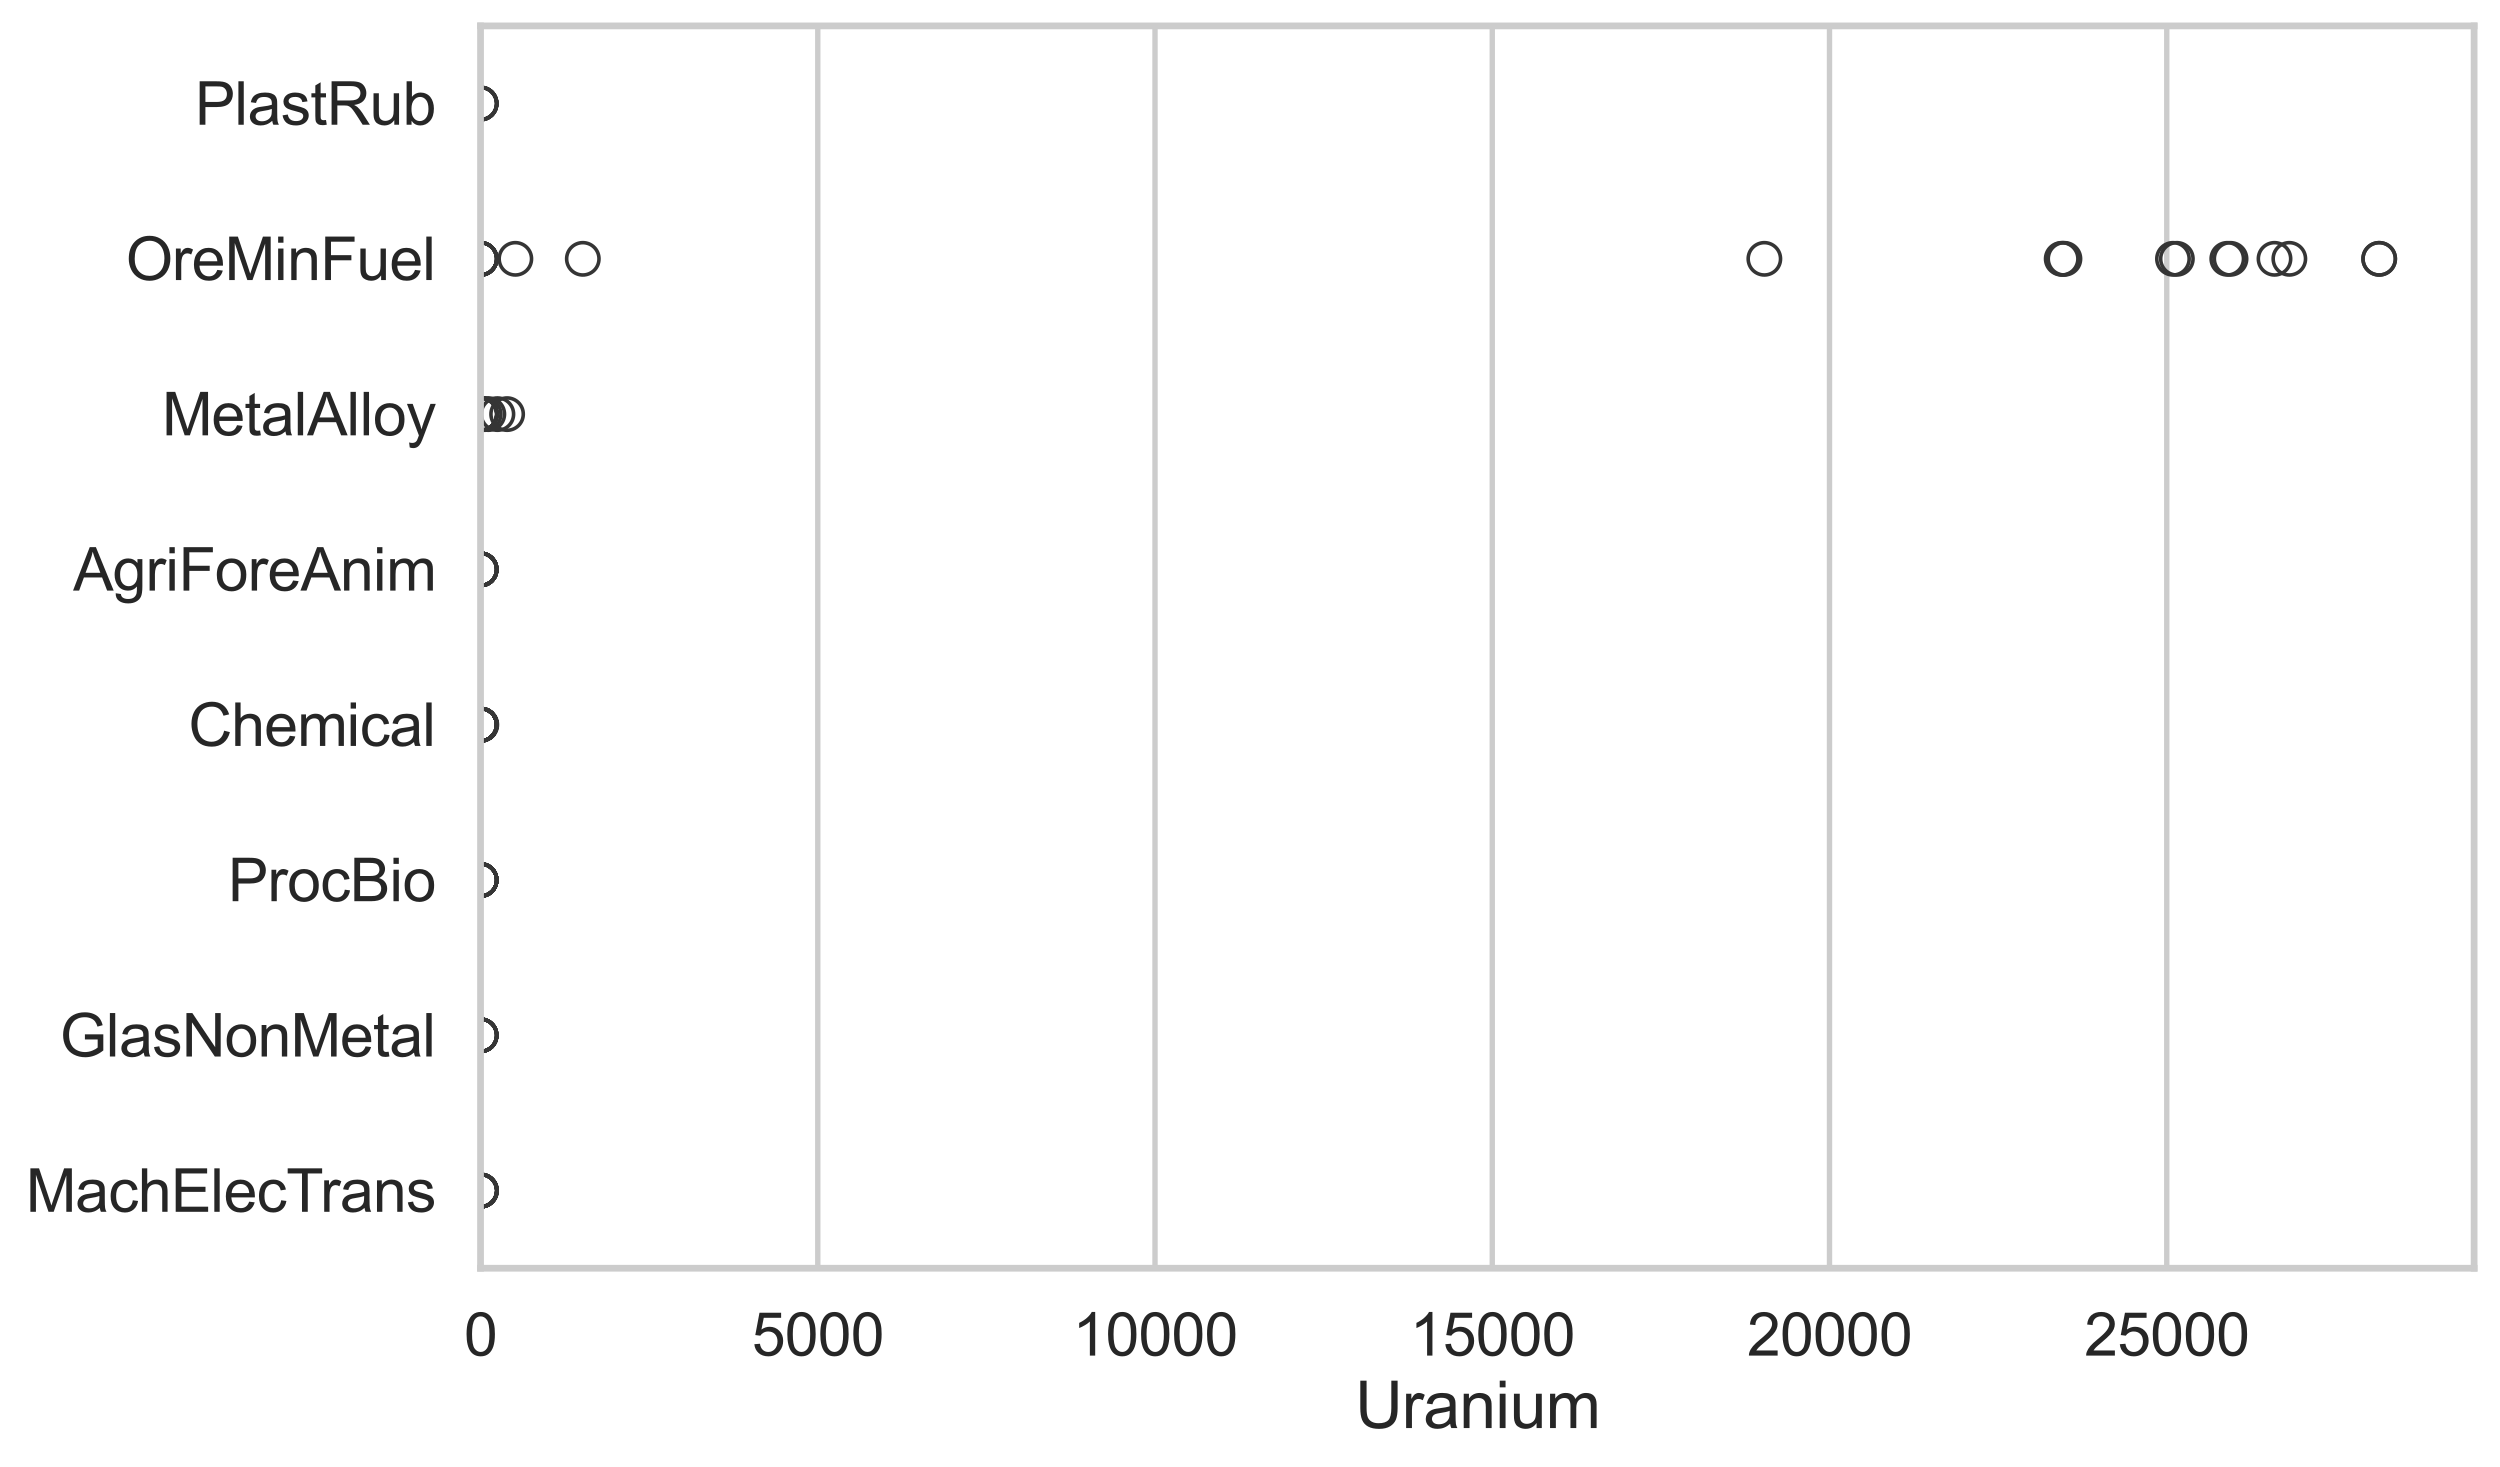 <?xml version="1.0" encoding="utf-8" standalone="no"?>
<!DOCTYPE svg PUBLIC "-//W3C//DTD SVG 1.1//EN"
  "http://www.w3.org/Graphics/SVG/1.1/DTD/svg11.dtd">
<svg xmlns:xlink="http://www.w3.org/1999/xlink" width="695.577pt" height="408.111pt" viewBox="0 0 695.577 408.111" xmlns="http://www.w3.org/2000/svg" version="1.1">
 <defs>
  <style type="text/css">*{stroke-linejoin: round; stroke-linecap: butt}</style>
 </defs>
 <g id="figure_1">
  <g id="patch_1">
   <path d="M 0 408.111 
L 695.577 408.111 
L 695.577 0 
L 0 0 
z
" style="fill: #ffffff"/>
  </g>
  <g id="axes_1">
   <g id="patch_2">
    <path d="M 133.697 352.86 
L 688.377 352.86 
L 688.377 7.2 
L 133.697 7.2 
z
" style="fill: #ffffff"/>
   </g>
   <g id="matplotlib.axis_1">
    <g id="xtick_1">
     <g id="line2d_1">
      <path d="M 133.697 352.86 
L 133.697 7.2 
" clip-path="url(#pfce7821a70)" style="fill: none; stroke: #cccccc; stroke-width: 1.5; stroke-linecap: round"/>
     </g>
     <g id="text_1">
      <!-- 0 -->
      <g style="fill: #262626" transform="translate(129.109 377.17) scale(0.165 -0.165)">
       <defs>
        <path id="ArialMT-30" d="M 266 2259 
Q 266 3072 433 3567 
Q 600 4063 929 4331 
Q 1259 4600 1759 4600 
Q 2128 4600 2406 4451 
Q 2684 4303 2865 4023 
Q 3047 3744 3150 3342 
Q 3253 2941 3253 2259 
Q 3253 1453 3087 958 
Q 2922 463 2592 192 
Q 2263 -78 1759 -78 
Q 1097 -78 719 397 
Q 266 969 266 2259 
z
M 844 2259 
Q 844 1131 1108 757 
Q 1372 384 1759 384 
Q 2147 384 2411 759 
Q 2675 1134 2675 2259 
Q 2675 3391 2411 3762 
Q 2147 4134 1753 4134 
Q 1366 4134 1134 3806 
Q 844 3388 844 2259 
z
" transform="scale(0.016)"/>
       </defs>
       <use xlink:href="#ArialMT-30"/>
      </g>
     </g>
    </g>
    <g id="xtick_2">
     <g id="line2d_2">
      <path d="M 227.529 352.86 
L 227.529 7.2 
" clip-path="url(#pfce7821a70)" style="fill: none; stroke: #cccccc; stroke-width: 1.5; stroke-linecap: round"/>
     </g>
     <g id="text_2">
      <!-- 5000 -->
      <g style="fill: #262626" transform="translate(209.178 377.17) scale(0.165 -0.165)">
       <defs>
        <path id="ArialMT-35" d="M 266 1200 
L 856 1250 
Q 922 819 1161 601 
Q 1400 384 1738 384 
Q 2144 384 2425 690 
Q 2706 997 2706 1503 
Q 2706 1984 2436 2262 
Q 2166 2541 1728 2541 
Q 1456 2541 1237 2417 
Q 1019 2294 894 2097 
L 366 2166 
L 809 4519 
L 3088 4519 
L 3088 3981 
L 1259 3981 
L 1013 2750 
Q 1425 3038 1878 3038 
Q 2478 3038 2890 2622 
Q 3303 2206 3303 1553 
Q 3303 931 2941 478 
Q 2500 -78 1738 -78 
Q 1113 -78 717 272 
Q 322 622 266 1200 
z
" transform="scale(0.016)"/>
       </defs>
       <use xlink:href="#ArialMT-35"/>
       <use xlink:href="#ArialMT-30" transform="translate(55.615 0)"/>
       <use xlink:href="#ArialMT-30" transform="translate(111.23 0)"/>
       <use xlink:href="#ArialMT-30" transform="translate(166.846 0)"/>
      </g>
     </g>
    </g>
    <g id="xtick_3">
     <g id="line2d_3">
      <path d="M 321.361 352.86 
L 321.361 7.2 
" clip-path="url(#pfce7821a70)" style="fill: none; stroke: #cccccc; stroke-width: 1.5; stroke-linecap: round"/>
     </g>
     <g id="text_3">
      <!-- 10000 -->
      <g style="fill: #262626" transform="translate(298.422 377.17) scale(0.165 -0.165)">
       <defs>
        <path id="ArialMT-31" d="M 2384 0 
L 1822 0 
L 1822 3584 
Q 1619 3391 1289 3197 
Q 959 3003 697 2906 
L 697 3450 
Q 1169 3672 1522 3987 
Q 1875 4303 2022 4600 
L 2384 4600 
L 2384 0 
z
" transform="scale(0.016)"/>
       </defs>
       <use xlink:href="#ArialMT-31"/>
       <use xlink:href="#ArialMT-30" transform="translate(55.615 0)"/>
       <use xlink:href="#ArialMT-30" transform="translate(111.23 0)"/>
       <use xlink:href="#ArialMT-30" transform="translate(166.846 0)"/>
       <use xlink:href="#ArialMT-30" transform="translate(222.461 0)"/>
      </g>
     </g>
    </g>
    <g id="xtick_4">
     <g id="line2d_4">
      <path d="M 415.193 352.86 
L 415.193 7.2 
" clip-path="url(#pfce7821a70)" style="fill: none; stroke: #cccccc; stroke-width: 1.5; stroke-linecap: round"/>
     </g>
     <g id="text_4">
      <!-- 15000 -->
      <g style="fill: #262626" transform="translate(392.254 377.17) scale(0.165 -0.165)">
       <use xlink:href="#ArialMT-31"/>
       <use xlink:href="#ArialMT-35" transform="translate(55.615 0)"/>
       <use xlink:href="#ArialMT-30" transform="translate(111.23 0)"/>
       <use xlink:href="#ArialMT-30" transform="translate(166.846 0)"/>
       <use xlink:href="#ArialMT-30" transform="translate(222.461 0)"/>
      </g>
     </g>
    </g>
    <g id="xtick_5">
     <g id="line2d_5">
      <path d="M 509.025 352.86 
L 509.025 7.2 
" clip-path="url(#pfce7821a70)" style="fill: none; stroke: #cccccc; stroke-width: 1.5; stroke-linecap: round"/>
     </g>
     <g id="text_5">
      <!-- 20000 -->
      <g style="fill: #262626" transform="translate(486.086 377.17) scale(0.165 -0.165)">
       <defs>
        <path id="ArialMT-32" d="M 3222 541 
L 3222 0 
L 194 0 
Q 188 203 259 391 
Q 375 700 629 1000 
Q 884 1300 1366 1694 
Q 2113 2306 2375 2664 
Q 2638 3022 2638 3341 
Q 2638 3675 2398 3904 
Q 2159 4134 1775 4134 
Q 1369 4134 1125 3890 
Q 881 3647 878 3216 
L 300 3275 
Q 359 3922 746 4261 
Q 1134 4600 1788 4600 
Q 2447 4600 2831 4234 
Q 3216 3869 3216 3328 
Q 3216 3053 3103 2787 
Q 2991 2522 2730 2228 
Q 2469 1934 1863 1422 
Q 1356 997 1212 845 
Q 1069 694 975 541 
L 3222 541 
z
" transform="scale(0.016)"/>
       </defs>
       <use xlink:href="#ArialMT-32"/>
       <use xlink:href="#ArialMT-30" transform="translate(55.615 0)"/>
       <use xlink:href="#ArialMT-30" transform="translate(111.23 0)"/>
       <use xlink:href="#ArialMT-30" transform="translate(166.846 0)"/>
       <use xlink:href="#ArialMT-30" transform="translate(222.461 0)"/>
      </g>
     </g>
    </g>
    <g id="xtick_6">
     <g id="line2d_6">
      <path d="M 602.857 352.86 
L 602.857 7.2 
" clip-path="url(#pfce7821a70)" style="fill: none; stroke: #cccccc; stroke-width: 1.5; stroke-linecap: round"/>
     </g>
     <g id="text_6">
      <!-- 25000 -->
      <g style="fill: #262626" transform="translate(579.918 377.17) scale(0.165 -0.165)">
       <use xlink:href="#ArialMT-32"/>
       <use xlink:href="#ArialMT-35" transform="translate(55.615 0)"/>
       <use xlink:href="#ArialMT-30" transform="translate(111.23 0)"/>
       <use xlink:href="#ArialMT-30" transform="translate(166.846 0)"/>
       <use xlink:href="#ArialMT-30" transform="translate(222.461 0)"/>
      </g>
     </g>
    </g>
    <g id="text_7">
     <!-- Uranium -->
     <g style="fill: #262626" transform="translate(377.03 397.334) scale(0.18 -0.18)">
      <defs>
       <path id="ArialMT-55" d="M 3500 4581 
L 4106 4581 
L 4106 1934 
Q 4106 1244 3950 837 
Q 3794 431 3386 176 
Q 2978 -78 2316 -78 
Q 1672 -78 1262 144 
Q 853 366 678 786 
Q 503 1206 503 1934 
L 503 4581 
L 1109 4581 
L 1109 1938 
Q 1109 1341 1220 1058 
Q 1331 775 1601 622 
Q 1872 469 2263 469 
Q 2931 469 3215 772 
Q 3500 1075 3500 1938 
L 3500 4581 
z
" transform="scale(0.016)"/>
       <path id="ArialMT-72" d="M 416 0 
L 416 3319 
L 922 3319 
L 922 2816 
Q 1116 3169 1280 3281 
Q 1444 3394 1641 3394 
Q 1925 3394 2219 3213 
L 2025 2691 
Q 1819 2813 1613 2813 
Q 1428 2813 1281 2702 
Q 1134 2591 1072 2394 
Q 978 2094 978 1738 
L 978 0 
L 416 0 
z
" transform="scale(0.016)"/>
       <path id="ArialMT-61" d="M 2588 409 
Q 2275 144 1986 34 
Q 1697 -75 1366 -75 
Q 819 -75 525 192 
Q 231 459 231 875 
Q 231 1119 342 1320 
Q 453 1522 633 1644 
Q 813 1766 1038 1828 
Q 1203 1872 1538 1913 
Q 2219 1994 2541 2106 
Q 2544 2222 2544 2253 
Q 2544 2597 2384 2738 
Q 2169 2928 1744 2928 
Q 1347 2928 1158 2789 
Q 969 2650 878 2297 
L 328 2372 
Q 403 2725 575 2942 
Q 747 3159 1072 3276 
Q 1397 3394 1825 3394 
Q 2250 3394 2515 3294 
Q 2781 3194 2906 3042 
Q 3031 2891 3081 2659 
Q 3109 2516 3109 2141 
L 3109 1391 
Q 3109 606 3145 398 
Q 3181 191 3288 0 
L 2700 0 
Q 2613 175 2588 409 
z
M 2541 1666 
Q 2234 1541 1622 1453 
Q 1275 1403 1131 1340 
Q 988 1278 909 1158 
Q 831 1038 831 891 
Q 831 666 1001 516 
Q 1172 366 1500 366 
Q 1825 366 2078 508 
Q 2331 650 2450 897 
Q 2541 1088 2541 1459 
L 2541 1666 
z
" transform="scale(0.016)"/>
       <path id="ArialMT-6e" d="M 422 0 
L 422 3319 
L 928 3319 
L 928 2847 
Q 1294 3394 1984 3394 
Q 2284 3394 2536 3286 
Q 2788 3178 2913 3003 
Q 3038 2828 3088 2588 
Q 3119 2431 3119 2041 
L 3119 0 
L 2556 0 
L 2556 2019 
Q 2556 2363 2490 2533 
Q 2425 2703 2258 2804 
Q 2091 2906 1866 2906 
Q 1506 2906 1245 2678 
Q 984 2450 984 1813 
L 984 0 
L 422 0 
z
" transform="scale(0.016)"/>
       <path id="ArialMT-69" d="M 425 3934 
L 425 4581 
L 988 4581 
L 988 3934 
L 425 3934 
z
M 425 0 
L 425 3319 
L 988 3319 
L 988 0 
L 425 0 
z
" transform="scale(0.016)"/>
       <path id="ArialMT-75" d="M 2597 0 
L 2597 488 
Q 2209 -75 1544 -75 
Q 1250 -75 995 37 
Q 741 150 617 320 
Q 494 491 444 738 
Q 409 903 409 1263 
L 409 3319 
L 972 3319 
L 972 1478 
Q 972 1038 1006 884 
Q 1059 663 1231 536 
Q 1403 409 1656 409 
Q 1909 409 2131 539 
Q 2353 669 2445 892 
Q 2538 1116 2538 1541 
L 2538 3319 
L 3100 3319 
L 3100 0 
L 2597 0 
z
" transform="scale(0.016)"/>
       <path id="ArialMT-6d" d="M 422 0 
L 422 3319 
L 925 3319 
L 925 2853 
Q 1081 3097 1340 3245 
Q 1600 3394 1931 3394 
Q 2300 3394 2536 3241 
Q 2772 3088 2869 2813 
Q 3263 3394 3894 3394 
Q 4388 3394 4653 3120 
Q 4919 2847 4919 2278 
L 4919 0 
L 4359 0 
L 4359 2091 
Q 4359 2428 4304 2576 
Q 4250 2725 4106 2815 
Q 3963 2906 3769 2906 
Q 3419 2906 3187 2673 
Q 2956 2441 2956 1928 
L 2956 0 
L 2394 0 
L 2394 2156 
Q 2394 2531 2256 2718 
Q 2119 2906 1806 2906 
Q 1569 2906 1367 2781 
Q 1166 2656 1075 2415 
Q 984 2175 984 1722 
L 984 0 
L 422 0 
z
" transform="scale(0.016)"/>
      </defs>
      <use xlink:href="#ArialMT-55"/>
      <use xlink:href="#ArialMT-72" transform="translate(72.217 0)"/>
      <use xlink:href="#ArialMT-61" transform="translate(105.518 0)"/>
      <use xlink:href="#ArialMT-6e" transform="translate(161.133 0)"/>
      <use xlink:href="#ArialMT-69" transform="translate(216.748 0)"/>
      <use xlink:href="#ArialMT-75" transform="translate(238.965 0)"/>
      <use xlink:href="#ArialMT-6d" transform="translate(294.58 0)"/>
     </g>
    </g>
   </g>
   <g id="matplotlib.axis_2">
    <g id="ytick_1">
     <g id="text_8">
      <!-- PlastRub -->
      <g style="fill: #262626" transform="translate(54.248 34.709) scale(0.165 -0.165)">
       <defs>
        <path id="ArialMT-50" d="M 494 0 
L 494 4581 
L 2222 4581 
Q 2678 4581 2919 4538 
Q 3256 4481 3484 4323 
Q 3713 4166 3852 3881 
Q 3991 3597 3991 3256 
Q 3991 2672 3619 2267 
Q 3247 1863 2275 1863 
L 1100 1863 
L 1100 0 
L 494 0 
z
M 1100 2403 
L 2284 2403 
Q 2872 2403 3119 2622 
Q 3366 2841 3366 3238 
Q 3366 3525 3220 3729 
Q 3075 3934 2838 4000 
Q 2684 4041 2272 4041 
L 1100 4041 
L 1100 2403 
z
" transform="scale(0.016)"/>
        <path id="ArialMT-6c" d="M 409 0 
L 409 4581 
L 972 4581 
L 972 0 
L 409 0 
z
" transform="scale(0.016)"/>
        <path id="ArialMT-73" d="M 197 991 
L 753 1078 
Q 800 744 1014 566 
Q 1228 388 1613 388 
Q 2000 388 2187 545 
Q 2375 703 2375 916 
Q 2375 1106 2209 1216 
Q 2094 1291 1634 1406 
Q 1016 1563 777 1677 
Q 538 1791 414 1992 
Q 291 2194 291 2438 
Q 291 2659 392 2848 
Q 494 3038 669 3163 
Q 800 3259 1026 3326 
Q 1253 3394 1513 3394 
Q 1903 3394 2198 3281 
Q 2494 3169 2634 2976 
Q 2775 2784 2828 2463 
L 2278 2388 
Q 2241 2644 2061 2787 
Q 1881 2931 1553 2931 
Q 1166 2931 1000 2803 
Q 834 2675 834 2503 
Q 834 2394 903 2306 
Q 972 2216 1119 2156 
Q 1203 2125 1616 2013 
Q 2213 1853 2448 1751 
Q 2684 1650 2818 1456 
Q 2953 1263 2953 975 
Q 2953 694 2789 445 
Q 2625 197 2315 61 
Q 2006 -75 1616 -75 
Q 969 -75 630 194 
Q 291 463 197 991 
z
" transform="scale(0.016)"/>
        <path id="ArialMT-74" d="M 1650 503 
L 1731 6 
Q 1494 -44 1306 -44 
Q 1000 -44 831 53 
Q 663 150 594 308 
Q 525 466 525 972 
L 525 2881 
L 113 2881 
L 113 3319 
L 525 3319 
L 525 4141 
L 1084 4478 
L 1084 3319 
L 1650 3319 
L 1650 2881 
L 1084 2881 
L 1084 941 
Q 1084 700 1114 631 
Q 1144 563 1211 522 
Q 1278 481 1403 481 
Q 1497 481 1650 503 
z
" transform="scale(0.016)"/>
        <path id="ArialMT-52" d="M 503 0 
L 503 4581 
L 2534 4581 
Q 3147 4581 3465 4457 
Q 3784 4334 3975 4021 
Q 4166 3709 4166 3331 
Q 4166 2844 3850 2509 
Q 3534 2175 2875 2084 
Q 3116 1969 3241 1856 
Q 3506 1613 3744 1247 
L 4541 0 
L 3778 0 
L 3172 953 
Q 2906 1366 2734 1584 
Q 2563 1803 2427 1890 
Q 2291 1978 2150 2013 
Q 2047 2034 1813 2034 
L 1109 2034 
L 1109 0 
L 503 0 
z
M 1109 2559 
L 2413 2559 
Q 2828 2559 3062 2645 
Q 3297 2731 3419 2920 
Q 3541 3109 3541 3331 
Q 3541 3656 3305 3865 
Q 3069 4075 2559 4075 
L 1109 4075 
L 1109 2559 
z
" transform="scale(0.016)"/>
        <path id="ArialMT-62" d="M 941 0 
L 419 0 
L 419 4581 
L 981 4581 
L 981 2947 
Q 1338 3394 1891 3394 
Q 2197 3394 2470 3270 
Q 2744 3147 2920 2923 
Q 3097 2700 3197 2384 
Q 3297 2069 3297 1709 
Q 3297 856 2875 390 
Q 2453 -75 1863 -75 
Q 1275 -75 941 416 
L 941 0 
z
M 934 1684 
Q 934 1088 1097 822 
Q 1363 388 1816 388 
Q 2184 388 2453 708 
Q 2722 1028 2722 1663 
Q 2722 2313 2464 2622 
Q 2206 2931 1841 2931 
Q 1472 2931 1203 2611 
Q 934 2291 934 1684 
z
" transform="scale(0.016)"/>
       </defs>
       <use xlink:href="#ArialMT-50"/>
       <use xlink:href="#ArialMT-6c" transform="translate(66.699 0)"/>
       <use xlink:href="#ArialMT-61" transform="translate(88.916 0)"/>
       <use xlink:href="#ArialMT-73" transform="translate(144.531 0)"/>
       <use xlink:href="#ArialMT-74" transform="translate(194.531 0)"/>
       <use xlink:href="#ArialMT-52" transform="translate(222.314 0)"/>
       <use xlink:href="#ArialMT-75" transform="translate(294.531 0)"/>
       <use xlink:href="#ArialMT-62" transform="translate(350.146 0)"/>
      </g>
     </g>
    </g>
    <g id="ytick_2">
     <g id="text_9">
      <!-- OreMinFuel -->
      <g style="fill: #262626" transform="translate(35.013 77.916) scale(0.165 -0.165)">
       <defs>
        <path id="ArialMT-4f" d="M 309 2231 
Q 309 3372 921 4017 
Q 1534 4663 2503 4663 
Q 3138 4663 3647 4359 
Q 4156 4056 4423 3514 
Q 4691 2972 4691 2284 
Q 4691 1588 4409 1038 
Q 4128 488 3612 205 
Q 3097 -78 2500 -78 
Q 1853 -78 1343 234 
Q 834 547 571 1087 
Q 309 1628 309 2231 
z
M 934 2222 
Q 934 1394 1379 917 
Q 1825 441 2497 441 
Q 3181 441 3623 922 
Q 4066 1403 4066 2288 
Q 4066 2847 3877 3264 
Q 3688 3681 3323 3911 
Q 2959 4141 2506 4141 
Q 1863 4141 1398 3698 
Q 934 3256 934 2222 
z
" transform="scale(0.016)"/>
        <path id="ArialMT-65" d="M 2694 1069 
L 3275 997 
Q 3138 488 2766 206 
Q 2394 -75 1816 -75 
Q 1088 -75 661 373 
Q 234 822 234 1631 
Q 234 2469 665 2931 
Q 1097 3394 1784 3394 
Q 2450 3394 2872 2941 
Q 3294 2488 3294 1666 
Q 3294 1616 3291 1516 
L 816 1516 
Q 847 969 1125 678 
Q 1403 388 1819 388 
Q 2128 388 2347 550 
Q 2566 713 2694 1069 
z
M 847 1978 
L 2700 1978 
Q 2663 2397 2488 2606 
Q 2219 2931 1791 2931 
Q 1403 2931 1139 2672 
Q 875 2413 847 1978 
z
" transform="scale(0.016)"/>
        <path id="ArialMT-4d" d="M 475 0 
L 475 4581 
L 1388 4581 
L 2472 1338 
Q 2622 884 2691 659 
Q 2769 909 2934 1394 
L 4031 4581 
L 4847 4581 
L 4847 0 
L 4263 0 
L 4263 3834 
L 2931 0 
L 2384 0 
L 1059 3900 
L 1059 0 
L 475 0 
z
" transform="scale(0.016)"/>
        <path id="ArialMT-46" d="M 525 0 
L 525 4581 
L 3616 4581 
L 3616 4041 
L 1131 4041 
L 1131 2622 
L 3281 2622 
L 3281 2081 
L 1131 2081 
L 1131 0 
L 525 0 
z
" transform="scale(0.016)"/>
       </defs>
       <use xlink:href="#ArialMT-4f"/>
       <use xlink:href="#ArialMT-72" transform="translate(77.783 0)"/>
       <use xlink:href="#ArialMT-65" transform="translate(111.084 0)"/>
       <use xlink:href="#ArialMT-4d" transform="translate(166.699 0)"/>
       <use xlink:href="#ArialMT-69" transform="translate(250 0)"/>
       <use xlink:href="#ArialMT-6e" transform="translate(272.217 0)"/>
       <use xlink:href="#ArialMT-46" transform="translate(327.832 0)"/>
       <use xlink:href="#ArialMT-75" transform="translate(388.916 0)"/>
       <use xlink:href="#ArialMT-65" transform="translate(444.531 0)"/>
       <use xlink:href="#ArialMT-6c" transform="translate(500.146 0)"/>
      </g>
     </g>
    </g>
    <g id="ytick_3">
     <g id="text_10">
      <!-- MetalAlloy -->
      <g style="fill: #262626" transform="translate(45.088 121.124) scale(0.165 -0.165)">
       <defs>
        <path id="ArialMT-41" d="M -9 0 
L 1750 4581 
L 2403 4581 
L 4278 0 
L 3588 0 
L 3053 1388 
L 1138 1388 
L 634 0 
L -9 0 
z
M 1313 1881 
L 2866 1881 
L 2388 3150 
Q 2169 3728 2063 4100 
Q 1975 3659 1816 3225 
L 1313 1881 
z
" transform="scale(0.016)"/>
        <path id="ArialMT-6f" d="M 213 1659 
Q 213 2581 725 3025 
Q 1153 3394 1769 3394 
Q 2453 3394 2887 2945 
Q 3322 2497 3322 1706 
Q 3322 1066 3130 698 
Q 2938 331 2570 128 
Q 2203 -75 1769 -75 
Q 1072 -75 642 372 
Q 213 819 213 1659 
z
M 791 1659 
Q 791 1022 1069 705 
Q 1347 388 1769 388 
Q 2188 388 2466 706 
Q 2744 1025 2744 1678 
Q 2744 2294 2464 2611 
Q 2184 2928 1769 2928 
Q 1347 2928 1069 2612 
Q 791 2297 791 1659 
z
" transform="scale(0.016)"/>
        <path id="ArialMT-79" d="M 397 -1278 
L 334 -750 
Q 519 -800 656 -800 
Q 844 -800 956 -737 
Q 1069 -675 1141 -563 
Q 1194 -478 1313 -144 
Q 1328 -97 1363 -6 
L 103 3319 
L 709 3319 
L 1400 1397 
Q 1534 1031 1641 628 
Q 1738 1016 1872 1384 
L 2581 3319 
L 3144 3319 
L 1881 -56 
Q 1678 -603 1566 -809 
Q 1416 -1088 1222 -1217 
Q 1028 -1347 759 -1347 
Q 597 -1347 397 -1278 
z
" transform="scale(0.016)"/>
       </defs>
       <use xlink:href="#ArialMT-4d"/>
       <use xlink:href="#ArialMT-65" transform="translate(83.301 0)"/>
       <use xlink:href="#ArialMT-74" transform="translate(138.916 0)"/>
       <use xlink:href="#ArialMT-61" transform="translate(166.699 0)"/>
       <use xlink:href="#ArialMT-6c" transform="translate(222.314 0)"/>
       <use xlink:href="#ArialMT-41" transform="translate(244.531 0)"/>
       <use xlink:href="#ArialMT-6c" transform="translate(311.23 0)"/>
       <use xlink:href="#ArialMT-6c" transform="translate(333.447 0)"/>
       <use xlink:href="#ArialMT-6f" transform="translate(355.664 0)"/>
       <use xlink:href="#ArialMT-79" transform="translate(411.279 0)"/>
      </g>
     </g>
    </g>
    <g id="ytick_4">
     <g id="text_11">
      <!-- AgriForeAnim -->
      <g style="fill: #262626" transform="translate(20.341 164.331) scale(0.165 -0.165)">
       <defs>
        <path id="ArialMT-67" d="M 319 -275 
L 866 -356 
Q 900 -609 1056 -725 
Q 1266 -881 1628 -881 
Q 2019 -881 2231 -725 
Q 2444 -569 2519 -288 
Q 2563 -116 2559 434 
Q 2191 0 1641 0 
Q 956 0 581 494 
Q 206 988 206 1678 
Q 206 2153 378 2554 
Q 550 2956 876 3175 
Q 1203 3394 1644 3394 
Q 2231 3394 2613 2919 
L 2613 3319 
L 3131 3319 
L 3131 450 
Q 3131 -325 2973 -648 
Q 2816 -972 2473 -1159 
Q 2131 -1347 1631 -1347 
Q 1038 -1347 672 -1080 
Q 306 -813 319 -275 
z
M 784 1719 
Q 784 1066 1043 766 
Q 1303 466 1694 466 
Q 2081 466 2343 764 
Q 2606 1063 2606 1700 
Q 2606 2309 2336 2618 
Q 2066 2928 1684 2928 
Q 1309 2928 1046 2623 
Q 784 2319 784 1719 
z
" transform="scale(0.016)"/>
       </defs>
       <use xlink:href="#ArialMT-41"/>
       <use xlink:href="#ArialMT-67" transform="translate(66.699 0)"/>
       <use xlink:href="#ArialMT-72" transform="translate(122.314 0)"/>
       <use xlink:href="#ArialMT-69" transform="translate(155.615 0)"/>
       <use xlink:href="#ArialMT-46" transform="translate(177.832 0)"/>
       <use xlink:href="#ArialMT-6f" transform="translate(238.916 0)"/>
       <use xlink:href="#ArialMT-72" transform="translate(294.531 0)"/>
       <use xlink:href="#ArialMT-65" transform="translate(327.832 0)"/>
       <use xlink:href="#ArialMT-41" transform="translate(383.447 0)"/>
       <use xlink:href="#ArialMT-6e" transform="translate(450.146 0)"/>
       <use xlink:href="#ArialMT-69" transform="translate(505.762 0)"/>
       <use xlink:href="#ArialMT-6d" transform="translate(527.979 0)"/>
      </g>
     </g>
    </g>
    <g id="ytick_5">
     <g id="text_12">
      <!-- Chemical -->
      <g style="fill: #262626" transform="translate(52.428 207.539) scale(0.165 -0.165)">
       <defs>
        <path id="ArialMT-43" d="M 3763 1606 
L 4369 1453 
Q 4178 706 3683 314 
Q 3188 -78 2472 -78 
Q 1731 -78 1267 223 
Q 803 525 561 1097 
Q 319 1669 319 2325 
Q 319 3041 592 3573 
Q 866 4106 1370 4382 
Q 1875 4659 2481 4659 
Q 3169 4659 3637 4309 
Q 4106 3959 4291 3325 
L 3694 3184 
Q 3534 3684 3231 3912 
Q 2928 4141 2469 4141 
Q 1941 4141 1586 3887 
Q 1231 3634 1087 3207 
Q 944 2781 944 2328 
Q 944 1744 1114 1308 
Q 1284 872 1643 656 
Q 2003 441 2422 441 
Q 2931 441 3284 734 
Q 3638 1028 3763 1606 
z
" transform="scale(0.016)"/>
        <path id="ArialMT-68" d="M 422 0 
L 422 4581 
L 984 4581 
L 984 2938 
Q 1378 3394 1978 3394 
Q 2347 3394 2619 3248 
Q 2891 3103 3008 2847 
Q 3125 2591 3125 2103 
L 3125 0 
L 2563 0 
L 2563 2103 
Q 2563 2525 2380 2717 
Q 2197 2909 1863 2909 
Q 1613 2909 1392 2779 
Q 1172 2650 1078 2428 
Q 984 2206 984 1816 
L 984 0 
L 422 0 
z
" transform="scale(0.016)"/>
        <path id="ArialMT-63" d="M 2588 1216 
L 3141 1144 
Q 3050 572 2676 248 
Q 2303 -75 1759 -75 
Q 1078 -75 664 370 
Q 250 816 250 1647 
Q 250 2184 428 2587 
Q 606 2991 970 3192 
Q 1334 3394 1763 3394 
Q 2303 3394 2647 3120 
Q 2991 2847 3088 2344 
L 2541 2259 
Q 2463 2594 2264 2762 
Q 2066 2931 1784 2931 
Q 1359 2931 1093 2626 
Q 828 2322 828 1663 
Q 828 994 1084 691 
Q 1341 388 1753 388 
Q 2084 388 2306 591 
Q 2528 794 2588 1216 
z
" transform="scale(0.016)"/>
       </defs>
       <use xlink:href="#ArialMT-43"/>
       <use xlink:href="#ArialMT-68" transform="translate(72.217 0)"/>
       <use xlink:href="#ArialMT-65" transform="translate(127.832 0)"/>
       <use xlink:href="#ArialMT-6d" transform="translate(183.447 0)"/>
       <use xlink:href="#ArialMT-69" transform="translate(266.748 0)"/>
       <use xlink:href="#ArialMT-63" transform="translate(288.965 0)"/>
       <use xlink:href="#ArialMT-61" transform="translate(338.965 0)"/>
       <use xlink:href="#ArialMT-6c" transform="translate(394.58 0)"/>
      </g>
     </g>
    </g>
    <g id="ytick_6">
     <g id="text_13">
      <!-- ProcBio -->
      <g style="fill: #262626" transform="translate(63.424 250.746) scale(0.165 -0.165)">
       <defs>
        <path id="ArialMT-42" d="M 469 0 
L 469 4581 
L 2188 4581 
Q 2713 4581 3030 4442 
Q 3347 4303 3526 4014 
Q 3706 3725 3706 3409 
Q 3706 3116 3547 2856 
Q 3388 2597 3066 2438 
Q 3481 2316 3704 2022 
Q 3928 1728 3928 1328 
Q 3928 1006 3792 729 
Q 3656 453 3456 303 
Q 3256 153 2954 76 
Q 2653 0 2216 0 
L 469 0 
z
M 1075 2656 
L 2066 2656 
Q 2469 2656 2644 2709 
Q 2875 2778 2992 2937 
Q 3109 3097 3109 3338 
Q 3109 3566 3000 3739 
Q 2891 3913 2687 3977 
Q 2484 4041 1991 4041 
L 1075 4041 
L 1075 2656 
z
M 1075 541 
L 2216 541 
Q 2509 541 2628 563 
Q 2838 600 2978 687 
Q 3119 775 3209 942 
Q 3300 1109 3300 1328 
Q 3300 1584 3169 1773 
Q 3038 1963 2805 2039 
Q 2572 2116 2134 2116 
L 1075 2116 
L 1075 541 
z
" transform="scale(0.016)"/>
       </defs>
       <use xlink:href="#ArialMT-50"/>
       <use xlink:href="#ArialMT-72" transform="translate(66.699 0)"/>
       <use xlink:href="#ArialMT-6f" transform="translate(100 0)"/>
       <use xlink:href="#ArialMT-63" transform="translate(155.615 0)"/>
       <use xlink:href="#ArialMT-42" transform="translate(205.615 0)"/>
       <use xlink:href="#ArialMT-69" transform="translate(272.314 0)"/>
       <use xlink:href="#ArialMT-6f" transform="translate(294.531 0)"/>
      </g>
     </g>
    </g>
    <g id="ytick_7">
     <g id="text_14">
      <!-- GlasNonMetal -->
      <g style="fill: #262626" transform="translate(16.659 293.954) scale(0.165 -0.165)">
       <defs>
        <path id="ArialMT-47" d="M 2638 1797 
L 2638 2334 
L 4578 2338 
L 4578 638 
Q 4131 281 3656 101 
Q 3181 -78 2681 -78 
Q 2006 -78 1454 211 
Q 903 500 622 1047 
Q 341 1594 341 2269 
Q 341 2938 620 3517 
Q 900 4097 1425 4378 
Q 1950 4659 2634 4659 
Q 3131 4659 3532 4498 
Q 3934 4338 4162 4050 
Q 4391 3763 4509 3300 
L 3963 3150 
Q 3859 3500 3706 3700 
Q 3553 3900 3268 4020 
Q 2984 4141 2638 4141 
Q 2222 4141 1919 4014 
Q 1616 3888 1430 3681 
Q 1244 3475 1141 3228 
Q 966 2803 966 2306 
Q 966 1694 1177 1281 
Q 1388 869 1791 669 
Q 2194 469 2647 469 
Q 3041 469 3416 620 
Q 3791 772 3984 944 
L 3984 1797 
L 2638 1797 
z
" transform="scale(0.016)"/>
        <path id="ArialMT-4e" d="M 488 0 
L 488 4581 
L 1109 4581 
L 3516 984 
L 3516 4581 
L 4097 4581 
L 4097 0 
L 3475 0 
L 1069 3600 
L 1069 0 
L 488 0 
z
" transform="scale(0.016)"/>
       </defs>
       <use xlink:href="#ArialMT-47"/>
       <use xlink:href="#ArialMT-6c" transform="translate(77.783 0)"/>
       <use xlink:href="#ArialMT-61" transform="translate(100 0)"/>
       <use xlink:href="#ArialMT-73" transform="translate(155.615 0)"/>
       <use xlink:href="#ArialMT-4e" transform="translate(205.615 0)"/>
       <use xlink:href="#ArialMT-6f" transform="translate(277.832 0)"/>
       <use xlink:href="#ArialMT-6e" transform="translate(333.447 0)"/>
       <use xlink:href="#ArialMT-4d" transform="translate(389.062 0)"/>
       <use xlink:href="#ArialMT-65" transform="translate(472.363 0)"/>
       <use xlink:href="#ArialMT-74" transform="translate(527.979 0)"/>
       <use xlink:href="#ArialMT-61" transform="translate(555.762 0)"/>
       <use xlink:href="#ArialMT-6c" transform="translate(611.377 0)"/>
      </g>
     </g>
    </g>
    <g id="ytick_8">
     <g id="text_15">
      <!-- MachElecTrans -->
      <g style="fill: #262626" transform="translate(7.2 337.161) scale(0.165 -0.165)">
       <defs>
        <path id="ArialMT-45" d="M 506 0 
L 506 4581 
L 3819 4581 
L 3819 4041 
L 1113 4041 
L 1113 2638 
L 3647 2638 
L 3647 2100 
L 1113 2100 
L 1113 541 
L 3925 541 
L 3925 0 
L 506 0 
z
" transform="scale(0.016)"/>
        <path id="ArialMT-54" d="M 1659 0 
L 1659 4041 
L 150 4041 
L 150 4581 
L 3781 4581 
L 3781 4041 
L 2266 4041 
L 2266 0 
L 1659 0 
z
" transform="scale(0.016)"/>
       </defs>
       <use xlink:href="#ArialMT-4d"/>
       <use xlink:href="#ArialMT-61" transform="translate(83.301 0)"/>
       <use xlink:href="#ArialMT-63" transform="translate(138.916 0)"/>
       <use xlink:href="#ArialMT-68" transform="translate(188.916 0)"/>
       <use xlink:href="#ArialMT-45" transform="translate(244.531 0)"/>
       <use xlink:href="#ArialMT-6c" transform="translate(311.23 0)"/>
       <use xlink:href="#ArialMT-65" transform="translate(333.447 0)"/>
       <use xlink:href="#ArialMT-63" transform="translate(389.062 0)"/>
       <use xlink:href="#ArialMT-54" transform="translate(439.062 0)"/>
       <use xlink:href="#ArialMT-72" transform="translate(496.396 0)"/>
       <use xlink:href="#ArialMT-61" transform="translate(529.697 0)"/>
       <use xlink:href="#ArialMT-6e" transform="translate(585.312 0)"/>
       <use xlink:href="#ArialMT-73" transform="translate(640.928 0)"/>
      </g>
     </g>
    </g>
   </g>
   <g id="patch_3">
    <path d="M 133.697 11.521 
L 133.697 46.087 
L 133.697 46.087 
L 133.697 11.521 
L 133.697 11.521 
z
" clip-path="url(#pfce7821a70)" style="fill: #ca74db; stroke: #353535; stroke-linejoin: miter"/>
   </g>
   <g id="line2d_7">
    <path d="M 133.697 28.804 
L 133.697 28.804 
" clip-path="url(#pfce7821a70)" style="fill: none; stroke: #353535"/>
   </g>
   <g id="line2d_8">
    <path d="M 133.697 28.804 
L 133.697 28.804 
" clip-path="url(#pfce7821a70)" style="fill: none; stroke: #353535"/>
   </g>
   <g id="line2d_9">
    <path d="M 133.697 20.162 
L 133.697 37.445 
" clip-path="url(#pfce7821a70)" style="fill: none; stroke: #353535; stroke-linecap: round"/>
   </g>
   <g id="line2d_10">
    <path d="M 133.697 20.162 
L 133.697 37.445 
" clip-path="url(#pfce7821a70)" style="fill: none; stroke: #353535; stroke-linecap: round"/>
   </g>
   <g id="line2d_11">
    <defs>
     <path id="m6ab5a95cf4" d="M 0 4.5 
C 1.193 4.5 2.338 4.026 3.182 3.182 
C 4.026 2.338 4.5 1.193 4.5 0 
C 4.5 -1.193 4.026 -2.338 3.182 -3.182 
C 2.338 -4.026 1.193 -4.5 0 -4.5 
C -1.193 -4.5 -2.338 -4.026 -3.182 -3.182 
C -4.026 -2.338 -4.5 -1.193 -4.5 0 
C -4.5 1.193 -4.026 2.338 -3.182 3.182 
C -2.338 4.026 -1.193 4.5 0 4.5 
z
" style="stroke: #353535"/>
    </defs>
    <g clip-path="url(#pfce7821a70)">
     <use xlink:href="#m6ab5a95cf4" x="133.698" y="28.804" style="fill-opacity: 0; stroke: #353535"/>
     <use xlink:href="#m6ab5a95cf4" x="133.698" y="28.804" style="fill-opacity: 0; stroke: #353535"/>
     <use xlink:href="#m6ab5a95cf4" x="133.697" y="28.804" style="fill-opacity: 0; stroke: #353535"/>
     <use xlink:href="#m6ab5a95cf4" x="133.698" y="28.804" style="fill-opacity: 0; stroke: #353535"/>
     <use xlink:href="#m6ab5a95cf4" x="133.698" y="28.804" style="fill-opacity: 0; stroke: #353535"/>
     <use xlink:href="#m6ab5a95cf4" x="133.697" y="28.804" style="fill-opacity: 0; stroke: #353535"/>
     <use xlink:href="#m6ab5a95cf4" x="133.697" y="28.804" style="fill-opacity: 0; stroke: #353535"/>
     <use xlink:href="#m6ab5a95cf4" x="133.698" y="28.804" style="fill-opacity: 0; stroke: #353535"/>
    </g>
   </g>
   <g id="patch_4">
    <path d="M 133.697 54.728 
L 133.697 89.294 
L 133.697 89.294 
L 133.697 54.728 
L 133.697 54.728 
z
" clip-path="url(#pfce7821a70)" style="fill: #5ca236; stroke: #353535; stroke-linejoin: miter"/>
   </g>
   <g id="line2d_12">
    <path d="M 133.697 72.011 
L 133.697 72.011 
" clip-path="url(#pfce7821a70)" style="fill: none; stroke: #353535"/>
   </g>
   <g id="line2d_13">
    <path d="M 133.697 72.011 
L 133.697 72.011 
" clip-path="url(#pfce7821a70)" style="fill: none; stroke: #353535"/>
   </g>
   <g id="line2d_14">
    <path d="M 133.697 63.37 
L 133.697 80.653 
" clip-path="url(#pfce7821a70)" style="fill: none; stroke: #353535; stroke-linecap: round"/>
   </g>
   <g id="line2d_15">
    <path d="M 133.697 63.37 
L 133.697 80.653 
" clip-path="url(#pfce7821a70)" style="fill: none; stroke: #353535; stroke-linecap: round"/>
   </g>
   <g id="line2d_16">
    <g clip-path="url(#pfce7821a70)">
     <use xlink:href="#m6ab5a95cf4" x="632.839" y="72.011" style="fill-opacity: 0; stroke: #353535"/>
     <use xlink:href="#m6ab5a95cf4" x="573.92" y="72.011" style="fill-opacity: 0; stroke: #353535"/>
     <use xlink:href="#m6ab5a95cf4" x="661.964" y="72.011" style="fill-opacity: 0; stroke: #353535"/>
     <use xlink:href="#m6ab5a95cf4" x="133.698" y="72.011" style="fill-opacity: 0; stroke: #353535"/>
     <use xlink:href="#m6ab5a95cf4" x="573.63" y="72.011" style="fill-opacity: 0; stroke: #353535"/>
     <use xlink:href="#m6ab5a95cf4" x="133.697" y="72.011" style="fill-opacity: 0; stroke: #353535"/>
     <use xlink:href="#m6ab5a95cf4" x="133.697" y="72.011" style="fill-opacity: 0; stroke: #353535"/>
     <use xlink:href="#m6ab5a95cf4" x="133.697" y="72.011" style="fill-opacity: 0; stroke: #353535"/>
     <use xlink:href="#m6ab5a95cf4" x="619.703" y="72.011" style="fill-opacity: 0; stroke: #353535"/>
     <use xlink:href="#m6ab5a95cf4" x="574.389" y="72.011" style="fill-opacity: 0; stroke: #353535"/>
     <use xlink:href="#m6ab5a95cf4" x="636.968" y="72.011" style="fill-opacity: 0; stroke: #353535"/>
     <use xlink:href="#m6ab5a95cf4" x="133.697" y="72.011" style="fill-opacity: 0; stroke: #353535"/>
     <use xlink:href="#m6ab5a95cf4" x="620.601" y="72.011" style="fill-opacity: 0; stroke: #353535"/>
     <use xlink:href="#m6ab5a95cf4" x="143.389" y="72.011" style="fill-opacity: 0; stroke: #353535"/>
     <use xlink:href="#m6ab5a95cf4" x="162.157" y="72.011" style="fill-opacity: 0; stroke: #353535"/>
     <use xlink:href="#m6ab5a95cf4" x="133.699" y="72.011" style="fill-opacity: 0; stroke: #353535"/>
     <use xlink:href="#m6ab5a95cf4" x="133.697" y="72.011" style="fill-opacity: 0; stroke: #353535"/>
     <use xlink:href="#m6ab5a95cf4" x="133.697" y="72.011" style="fill-opacity: 0; stroke: #353535"/>
     <use xlink:href="#m6ab5a95cf4" x="490.899" y="72.011" style="fill-opacity: 0; stroke: #353535"/>
     <use xlink:href="#m6ab5a95cf4" x="133.701" y="72.011" style="fill-opacity: 0; stroke: #353535"/>
     <use xlink:href="#m6ab5a95cf4" x="604.588" y="72.011" style="fill-opacity: 0; stroke: #353535"/>
     <use xlink:href="#m6ab5a95cf4" x="605.67" y="72.011" style="fill-opacity: 0; stroke: #353535"/>
     <use xlink:href="#m6ab5a95cf4" x="661.964" y="72.011" style="fill-opacity: 0; stroke: #353535"/>
     <use xlink:href="#m6ab5a95cf4" x="133.697" y="72.011" style="fill-opacity: 0; stroke: #353535"/>
    </g>
   </g>
   <g id="patch_5">
    <path d="M 133.697 97.936 
L 133.697 132.502 
L 133.698 132.502 
L 133.698 97.936 
L 133.697 97.936 
z
" clip-path="url(#pfce7821a70)" style="fill: #68afd7; stroke: #353535; stroke-linejoin: miter"/>
   </g>
   <g id="line2d_17">
    <path d="M 133.697 115.219 
L 133.697 115.219 
" clip-path="url(#pfce7821a70)" style="fill: none; stroke: #353535"/>
   </g>
   <g id="line2d_18">
    <path d="M 133.698 115.219 
L 133.701 115.219 
" clip-path="url(#pfce7821a70)" style="fill: none; stroke: #353535"/>
   </g>
   <g id="line2d_19">
    <path d="M 133.697 106.577 
L 133.697 123.86 
" clip-path="url(#pfce7821a70)" style="fill: none; stroke: #353535; stroke-linecap: round"/>
   </g>
   <g id="line2d_20">
    <path d="M 133.701 106.577 
L 133.701 123.86 
" clip-path="url(#pfce7821a70)" style="fill: none; stroke: #353535; stroke-linecap: round"/>
   </g>
   <g id="line2d_21">
    <g clip-path="url(#pfce7821a70)">
     <use xlink:href="#m6ab5a95cf4" x="135.871" y="115.219" style="fill-opacity: 0; stroke: #353535"/>
     <use xlink:href="#m6ab5a95cf4" x="134.854" y="115.219" style="fill-opacity: 0; stroke: #353535"/>
     <use xlink:href="#m6ab5a95cf4" x="133.711" y="115.219" style="fill-opacity: 0; stroke: #353535"/>
     <use xlink:href="#m6ab5a95cf4" x="133.712" y="115.219" style="fill-opacity: 0; stroke: #353535"/>
     <use xlink:href="#m6ab5a95cf4" x="133.735" y="115.219" style="fill-opacity: 0; stroke: #353535"/>
     <use xlink:href="#m6ab5a95cf4" x="133.707" y="115.219" style="fill-opacity: 0; stroke: #353535"/>
     <use xlink:href="#m6ab5a95cf4" x="138.399" y="115.219" style="fill-opacity: 0; stroke: #353535"/>
     <use xlink:href="#m6ab5a95cf4" x="133.701" y="115.219" style="fill-opacity: 0; stroke: #353535"/>
     <use xlink:href="#m6ab5a95cf4" x="133.746" y="115.219" style="fill-opacity: 0; stroke: #353535"/>
     <use xlink:href="#m6ab5a95cf4" x="133.713" y="115.219" style="fill-opacity: 0; stroke: #353535"/>
     <use xlink:href="#m6ab5a95cf4" x="133.902" y="115.219" style="fill-opacity: 0; stroke: #353535"/>
     <use xlink:href="#m6ab5a95cf4" x="141.096" y="115.219" style="fill-opacity: 0; stroke: #353535"/>
     <use xlink:href="#m6ab5a95cf4" x="133.751" y="115.219" style="fill-opacity: 0; stroke: #353535"/>
    </g>
   </g>
   <g id="patch_6">
    <path d="M 133.697 141.143 
L 133.697 175.709 
L 133.697 175.709 
L 133.697 141.143 
L 133.697 141.143 
z
" clip-path="url(#pfce7821a70)" style="fill: #daac58; stroke: #353535; stroke-linejoin: miter"/>
   </g>
   <g id="line2d_22">
    <path d="M 133.697 158.426 
L 133.697 158.426 
" clip-path="url(#pfce7821a70)" style="fill: none; stroke: #353535"/>
   </g>
   <g id="line2d_23">
    <path d="M 133.697 158.426 
L 133.697 158.426 
" clip-path="url(#pfce7821a70)" style="fill: none; stroke: #353535"/>
   </g>
   <g id="line2d_24">
    <path d="M 133.697 149.785 
L 133.697 167.068 
" clip-path="url(#pfce7821a70)" style="fill: none; stroke: #353535; stroke-linecap: round"/>
   </g>
   <g id="line2d_25">
    <path d="M 133.697 149.785 
L 133.697 167.068 
" clip-path="url(#pfce7821a70)" style="fill: none; stroke: #353535; stroke-linecap: round"/>
   </g>
   <g id="line2d_26">
    <g clip-path="url(#pfce7821a70)">
     <use xlink:href="#m6ab5a95cf4" x="133.697" y="158.426" style="fill-opacity: 0; stroke: #353535"/>
     <use xlink:href="#m6ab5a95cf4" x="133.697" y="158.426" style="fill-opacity: 0; stroke: #353535"/>
     <use xlink:href="#m6ab5a95cf4" x="133.697" y="158.426" style="fill-opacity: 0; stroke: #353535"/>
     <use xlink:href="#m6ab5a95cf4" x="133.697" y="158.426" style="fill-opacity: 0; stroke: #353535"/>
     <use xlink:href="#m6ab5a95cf4" x="133.697" y="158.426" style="fill-opacity: 0; stroke: #353535"/>
     <use xlink:href="#m6ab5a95cf4" x="133.697" y="158.426" style="fill-opacity: 0; stroke: #353535"/>
     <use xlink:href="#m6ab5a95cf4" x="133.698" y="158.426" style="fill-opacity: 0; stroke: #353535"/>
     <use xlink:href="#m6ab5a95cf4" x="133.697" y="158.426" style="fill-opacity: 0; stroke: #353535"/>
     <use xlink:href="#m6ab5a95cf4" x="133.697" y="158.426" style="fill-opacity: 0; stroke: #353535"/>
     <use xlink:href="#m6ab5a95cf4" x="133.697" y="158.426" style="fill-opacity: 0; stroke: #353535"/>
     <use xlink:href="#m6ab5a95cf4" x="133.697" y="158.426" style="fill-opacity: 0; stroke: #353535"/>
     <use xlink:href="#m6ab5a95cf4" x="133.697" y="158.426" style="fill-opacity: 0; stroke: #353535"/>
     <use xlink:href="#m6ab5a95cf4" x="133.697" y="158.426" style="fill-opacity: 0; stroke: #353535"/>
     <use xlink:href="#m6ab5a95cf4" x="133.697" y="158.426" style="fill-opacity: 0; stroke: #353535"/>
     <use xlink:href="#m6ab5a95cf4" x="133.697" y="158.426" style="fill-opacity: 0; stroke: #353535"/>
     <use xlink:href="#m6ab5a95cf4" x="133.697" y="158.426" style="fill-opacity: 0; stroke: #353535"/>
     <use xlink:href="#m6ab5a95cf4" x="133.697" y="158.426" style="fill-opacity: 0; stroke: #353535"/>
     <use xlink:href="#m6ab5a95cf4" x="133.697" y="158.426" style="fill-opacity: 0; stroke: #353535"/>
     <use xlink:href="#m6ab5a95cf4" x="133.697" y="158.426" style="fill-opacity: 0; stroke: #353535"/>
     <use xlink:href="#m6ab5a95cf4" x="133.697" y="158.426" style="fill-opacity: 0; stroke: #353535"/>
    </g>
   </g>
   <g id="patch_7">
    <path d="M 133.697 184.351 
L 133.697 218.917 
L 133.697 218.917 
L 133.697 184.351 
L 133.697 184.351 
z
" clip-path="url(#pfce7821a70)" style="fill: #166c9c; stroke: #353535; stroke-linejoin: miter"/>
   </g>
   <g id="line2d_27">
    <path d="M 133.697 201.634 
L 133.697 201.634 
" clip-path="url(#pfce7821a70)" style="fill: none; stroke: #353535"/>
   </g>
   <g id="line2d_28">
    <path d="M 133.697 201.634 
L 133.698 201.634 
" clip-path="url(#pfce7821a70)" style="fill: none; stroke: #353535"/>
   </g>
   <g id="line2d_29">
    <path d="M 133.697 192.992 
L 133.697 210.275 
" clip-path="url(#pfce7821a70)" style="fill: none; stroke: #353535; stroke-linecap: round"/>
   </g>
   <g id="line2d_30">
    <path d="M 133.698 192.992 
L 133.698 210.275 
" clip-path="url(#pfce7821a70)" style="fill: none; stroke: #353535; stroke-linecap: round"/>
   </g>
   <g id="line2d_31">
    <g clip-path="url(#pfce7821a70)">
     <use xlink:href="#m6ab5a95cf4" x="133.698" y="201.634" style="fill-opacity: 0; stroke: #353535"/>
     <use xlink:href="#m6ab5a95cf4" x="133.698" y="201.634" style="fill-opacity: 0; stroke: #353535"/>
     <use xlink:href="#m6ab5a95cf4" x="133.712" y="201.634" style="fill-opacity: 0; stroke: #353535"/>
     <use xlink:href="#m6ab5a95cf4" x="133.714" y="201.634" style="fill-opacity: 0; stroke: #353535"/>
     <use xlink:href="#m6ab5a95cf4" x="133.701" y="201.634" style="fill-opacity: 0; stroke: #353535"/>
     <use xlink:href="#m6ab5a95cf4" x="133.698" y="201.634" style="fill-opacity: 0; stroke: #353535"/>
     <use xlink:href="#m6ab5a95cf4" x="133.738" y="201.634" style="fill-opacity: 0; stroke: #353535"/>
     <use xlink:href="#m6ab5a95cf4" x="133.699" y="201.634" style="fill-opacity: 0; stroke: #353535"/>
     <use xlink:href="#m6ab5a95cf4" x="133.702" y="201.634" style="fill-opacity: 0; stroke: #353535"/>
     <use xlink:href="#m6ab5a95cf4" x="133.7" y="201.634" style="fill-opacity: 0; stroke: #353535"/>
     <use xlink:href="#m6ab5a95cf4" x="133.699" y="201.634" style="fill-opacity: 0; stroke: #353535"/>
     <use xlink:href="#m6ab5a95cf4" x="133.698" y="201.634" style="fill-opacity: 0; stroke: #353535"/>
     <use xlink:href="#m6ab5a95cf4" x="133.698" y="201.634" style="fill-opacity: 0; stroke: #353535"/>
     <use xlink:href="#m6ab5a95cf4" x="133.698" y="201.634" style="fill-opacity: 0; stroke: #353535"/>
     <use xlink:href="#m6ab5a95cf4" x="133.706" y="201.634" style="fill-opacity: 0; stroke: #353535"/>
     <use xlink:href="#m6ab5a95cf4" x="133.698" y="201.634" style="fill-opacity: 0; stroke: #353535"/>
     <use xlink:href="#m6ab5a95cf4" x="133.698" y="201.634" style="fill-opacity: 0; stroke: #353535"/>
     <use xlink:href="#m6ab5a95cf4" x="133.701" y="201.634" style="fill-opacity: 0; stroke: #353535"/>
     <use xlink:href="#m6ab5a95cf4" x="133.698" y="201.634" style="fill-opacity: 0; stroke: #353535"/>
     <use xlink:href="#m6ab5a95cf4" x="133.698" y="201.634" style="fill-opacity: 0; stroke: #353535"/>
     <use xlink:href="#m6ab5a95cf4" x="133.704" y="201.634" style="fill-opacity: 0; stroke: #353535"/>
     <use xlink:href="#m6ab5a95cf4" x="133.698" y="201.634" style="fill-opacity: 0; stroke: #353535"/>
     <use xlink:href="#m6ab5a95cf4" x="133.91" y="201.634" style="fill-opacity: 0; stroke: #353535"/>
     <use xlink:href="#m6ab5a95cf4" x="133.699" y="201.634" style="fill-opacity: 0; stroke: #353535"/>
     <use xlink:href="#m6ab5a95cf4" x="133.698" y="201.634" style="fill-opacity: 0; stroke: #353535"/>
     <use xlink:href="#m6ab5a95cf4" x="133.698" y="201.634" style="fill-opacity: 0; stroke: #353535"/>
     <use xlink:href="#m6ab5a95cf4" x="133.698" y="201.634" style="fill-opacity: 0; stroke: #353535"/>
     <use xlink:href="#m6ab5a95cf4" x="133.708" y="201.634" style="fill-opacity: 0; stroke: #353535"/>
     <use xlink:href="#m6ab5a95cf4" x="133.701" y="201.634" style="fill-opacity: 0; stroke: #353535"/>
     <use xlink:href="#m6ab5a95cf4" x="133.703" y="201.634" style="fill-opacity: 0; stroke: #353535"/>
     <use xlink:href="#m6ab5a95cf4" x="133.699" y="201.634" style="fill-opacity: 0; stroke: #353535"/>
     <use xlink:href="#m6ab5a95cf4" x="133.699" y="201.634" style="fill-opacity: 0; stroke: #353535"/>
     <use xlink:href="#m6ab5a95cf4" x="133.698" y="201.634" style="fill-opacity: 0; stroke: #353535"/>
     <use xlink:href="#m6ab5a95cf4" x="133.702" y="201.634" style="fill-opacity: 0; stroke: #353535"/>
     <use xlink:href="#m6ab5a95cf4" x="133.7" y="201.634" style="fill-opacity: 0; stroke: #353535"/>
     <use xlink:href="#m6ab5a95cf4" x="133.698" y="201.634" style="fill-opacity: 0; stroke: #353535"/>
     <use xlink:href="#m6ab5a95cf4" x="133.754" y="201.634" style="fill-opacity: 0; stroke: #353535"/>
     <use xlink:href="#m6ab5a95cf4" x="133.699" y="201.634" style="fill-opacity: 0; stroke: #353535"/>
     <use xlink:href="#m6ab5a95cf4" x="133.698" y="201.634" style="fill-opacity: 0; stroke: #353535"/>
     <use xlink:href="#m6ab5a95cf4" x="133.698" y="201.634" style="fill-opacity: 0; stroke: #353535"/>
     <use xlink:href="#m6ab5a95cf4" x="133.705" y="201.634" style="fill-opacity: 0; stroke: #353535"/>
     <use xlink:href="#m6ab5a95cf4" x="133.699" y="201.634" style="fill-opacity: 0; stroke: #353535"/>
     <use xlink:href="#m6ab5a95cf4" x="133.729" y="201.634" style="fill-opacity: 0; stroke: #353535"/>
     <use xlink:href="#m6ab5a95cf4" x="133.7" y="201.634" style="fill-opacity: 0; stroke: #353535"/>
     <use xlink:href="#m6ab5a95cf4" x="133.699" y="201.634" style="fill-opacity: 0; stroke: #353535"/>
     <use xlink:href="#m6ab5a95cf4" x="133.698" y="201.634" style="fill-opacity: 0; stroke: #353535"/>
     <use xlink:href="#m6ab5a95cf4" x="133.699" y="201.634" style="fill-opacity: 0; stroke: #353535"/>
     <use xlink:href="#m6ab5a95cf4" x="133.766" y="201.634" style="fill-opacity: 0; stroke: #353535"/>
     <use xlink:href="#m6ab5a95cf4" x="133.698" y="201.634" style="fill-opacity: 0; stroke: #353535"/>
     <use xlink:href="#m6ab5a95cf4" x="133.698" y="201.634" style="fill-opacity: 0; stroke: #353535"/>
     <use xlink:href="#m6ab5a95cf4" x="133.827" y="201.634" style="fill-opacity: 0; stroke: #353535"/>
     <use xlink:href="#m6ab5a95cf4" x="133.698" y="201.634" style="fill-opacity: 0; stroke: #353535"/>
     <use xlink:href="#m6ab5a95cf4" x="133.698" y="201.634" style="fill-opacity: 0; stroke: #353535"/>
     <use xlink:href="#m6ab5a95cf4" x="133.699" y="201.634" style="fill-opacity: 0; stroke: #353535"/>
     <use xlink:href="#m6ab5a95cf4" x="133.703" y="201.634" style="fill-opacity: 0; stroke: #353535"/>
     <use xlink:href="#m6ab5a95cf4" x="133.71" y="201.634" style="fill-opacity: 0; stroke: #353535"/>
     <use xlink:href="#m6ab5a95cf4" x="133.698" y="201.634" style="fill-opacity: 0; stroke: #353535"/>
     <use xlink:href="#m6ab5a95cf4" x="133.698" y="201.634" style="fill-opacity: 0; stroke: #353535"/>
     <use xlink:href="#m6ab5a95cf4" x="133.698" y="201.634" style="fill-opacity: 0; stroke: #353535"/>
     <use xlink:href="#m6ab5a95cf4" x="133.699" y="201.634" style="fill-opacity: 0; stroke: #353535"/>
     <use xlink:href="#m6ab5a95cf4" x="133.705" y="201.634" style="fill-opacity: 0; stroke: #353535"/>
     <use xlink:href="#m6ab5a95cf4" x="133.703" y="201.634" style="fill-opacity: 0; stroke: #353535"/>
     <use xlink:href="#m6ab5a95cf4" x="133.703" y="201.634" style="fill-opacity: 0; stroke: #353535"/>
     <use xlink:href="#m6ab5a95cf4" x="133.742" y="201.634" style="fill-opacity: 0; stroke: #353535"/>
     <use xlink:href="#m6ab5a95cf4" x="133.701" y="201.634" style="fill-opacity: 0; stroke: #353535"/>
     <use xlink:href="#m6ab5a95cf4" x="133.698" y="201.634" style="fill-opacity: 0; stroke: #353535"/>
     <use xlink:href="#m6ab5a95cf4" x="133.702" y="201.634" style="fill-opacity: 0; stroke: #353535"/>
     <use xlink:href="#m6ab5a95cf4" x="133.698" y="201.634" style="fill-opacity: 0; stroke: #353535"/>
     <use xlink:href="#m6ab5a95cf4" x="133.73" y="201.634" style="fill-opacity: 0; stroke: #353535"/>
     <use xlink:href="#m6ab5a95cf4" x="133.698" y="201.634" style="fill-opacity: 0; stroke: #353535"/>
     <use xlink:href="#m6ab5a95cf4" x="133.711" y="201.634" style="fill-opacity: 0; stroke: #353535"/>
     <use xlink:href="#m6ab5a95cf4" x="133.704" y="201.634" style="fill-opacity: 0; stroke: #353535"/>
     <use xlink:href="#m6ab5a95cf4" x="133.717" y="201.634" style="fill-opacity: 0; stroke: #353535"/>
     <use xlink:href="#m6ab5a95cf4" x="133.698" y="201.634" style="fill-opacity: 0; stroke: #353535"/>
     <use xlink:href="#m6ab5a95cf4" x="133.699" y="201.634" style="fill-opacity: 0; stroke: #353535"/>
     <use xlink:href="#m6ab5a95cf4" x="133.702" y="201.634" style="fill-opacity: 0; stroke: #353535"/>
    </g>
   </g>
   <g id="patch_8">
    <path d="M 133.697 227.558 
L 133.697 262.124 
L 133.697 262.124 
L 133.697 227.558 
L 133.697 227.558 
z
" clip-path="url(#pfce7821a70)" style="fill: #ba611b; stroke: #353535; stroke-linejoin: miter"/>
   </g>
   <g id="line2d_32">
    <path d="M 133.697 244.841 
L 133.697 244.841 
" clip-path="url(#pfce7821a70)" style="fill: none; stroke: #353535"/>
   </g>
   <g id="line2d_33">
    <path d="M 133.697 244.841 
L 133.697 244.841 
" clip-path="url(#pfce7821a70)" style="fill: none; stroke: #353535"/>
   </g>
   <g id="line2d_34">
    <path d="M 133.697 236.2 
L 133.697 253.483 
" clip-path="url(#pfce7821a70)" style="fill: none; stroke: #353535; stroke-linecap: round"/>
   </g>
   <g id="line2d_35">
    <path d="M 133.697 236.2 
L 133.697 253.483 
" clip-path="url(#pfce7821a70)" style="fill: none; stroke: #353535; stroke-linecap: round"/>
   </g>
   <g id="line2d_36">
    <g clip-path="url(#pfce7821a70)">
     <use xlink:href="#m6ab5a95cf4" x="133.698" y="244.841" style="fill-opacity: 0; stroke: #353535"/>
     <use xlink:href="#m6ab5a95cf4" x="133.697" y="244.841" style="fill-opacity: 0; stroke: #353535"/>
     <use xlink:href="#m6ab5a95cf4" x="133.699" y="244.841" style="fill-opacity: 0; stroke: #353535"/>
     <use xlink:href="#m6ab5a95cf4" x="133.698" y="244.841" style="fill-opacity: 0; stroke: #353535"/>
     <use xlink:href="#m6ab5a95cf4" x="133.697" y="244.841" style="fill-opacity: 0; stroke: #353535"/>
     <use xlink:href="#m6ab5a95cf4" x="133.697" y="244.841" style="fill-opacity: 0; stroke: #353535"/>
     <use xlink:href="#m6ab5a95cf4" x="133.698" y="244.841" style="fill-opacity: 0; stroke: #353535"/>
     <use xlink:href="#m6ab5a95cf4" x="133.697" y="244.841" style="fill-opacity: 0; stroke: #353535"/>
     <use xlink:href="#m6ab5a95cf4" x="133.698" y="244.841" style="fill-opacity: 0; stroke: #353535"/>
     <use xlink:href="#m6ab5a95cf4" x="133.697" y="244.841" style="fill-opacity: 0; stroke: #353535"/>
     <use xlink:href="#m6ab5a95cf4" x="133.697" y="244.841" style="fill-opacity: 0; stroke: #353535"/>
     <use xlink:href="#m6ab5a95cf4" x="133.7" y="244.841" style="fill-opacity: 0; stroke: #353535"/>
     <use xlink:href="#m6ab5a95cf4" x="133.698" y="244.841" style="fill-opacity: 0; stroke: #353535"/>
     <use xlink:href="#m6ab5a95cf4" x="133.697" y="244.841" style="fill-opacity: 0; stroke: #353535"/>
     <use xlink:href="#m6ab5a95cf4" x="133.697" y="244.841" style="fill-opacity: 0; stroke: #353535"/>
     <use xlink:href="#m6ab5a95cf4" x="133.697" y="244.841" style="fill-opacity: 0; stroke: #353535"/>
     <use xlink:href="#m6ab5a95cf4" x="133.704" y="244.841" style="fill-opacity: 0; stroke: #353535"/>
     <use xlink:href="#m6ab5a95cf4" x="133.698" y="244.841" style="fill-opacity: 0; stroke: #353535"/>
     <use xlink:href="#m6ab5a95cf4" x="133.7" y="244.841" style="fill-opacity: 0; stroke: #353535"/>
    </g>
   </g>
   <g id="patch_9">
    <path d="M 133.697 270.766 
L 133.697 305.332 
L 133.697 305.332 
L 133.697 270.766 
L 133.697 270.766 
z
" clip-path="url(#pfce7821a70)" style="fill: #e33eb2; stroke: #353535; stroke-linejoin: miter"/>
   </g>
   <g id="line2d_37">
    <path d="M 133.697 288.049 
L 133.697 288.049 
" clip-path="url(#pfce7821a70)" style="fill: none; stroke: #353535"/>
   </g>
   <g id="line2d_38">
    <path d="M 133.697 288.049 
L 133.697 288.049 
" clip-path="url(#pfce7821a70)" style="fill: none; stroke: #353535"/>
   </g>
   <g id="line2d_39">
    <path d="M 133.697 279.407 
L 133.697 296.69 
" clip-path="url(#pfce7821a70)" style="fill: none; stroke: #353535; stroke-linecap: round"/>
   </g>
   <g id="line2d_40">
    <path d="M 133.697 279.407 
L 133.697 296.69 
" clip-path="url(#pfce7821a70)" style="fill: none; stroke: #353535; stroke-linecap: round"/>
   </g>
   <g id="line2d_41">
    <g clip-path="url(#pfce7821a70)">
     <use xlink:href="#m6ab5a95cf4" x="133.697" y="288.049" style="fill-opacity: 0; stroke: #353535"/>
     <use xlink:href="#m6ab5a95cf4" x="133.697" y="288.049" style="fill-opacity: 0; stroke: #353535"/>
     <use xlink:href="#m6ab5a95cf4" x="133.698" y="288.049" style="fill-opacity: 0; stroke: #353535"/>
     <use xlink:href="#m6ab5a95cf4" x="133.697" y="288.049" style="fill-opacity: 0; stroke: #353535"/>
     <use xlink:href="#m6ab5a95cf4" x="133.697" y="288.049" style="fill-opacity: 0; stroke: #353535"/>
     <use xlink:href="#m6ab5a95cf4" x="133.697" y="288.049" style="fill-opacity: 0; stroke: #353535"/>
     <use xlink:href="#m6ab5a95cf4" x="133.698" y="288.049" style="fill-opacity: 0; stroke: #353535"/>
     <use xlink:href="#m6ab5a95cf4" x="133.697" y="288.049" style="fill-opacity: 0; stroke: #353535"/>
     <use xlink:href="#m6ab5a95cf4" x="133.697" y="288.049" style="fill-opacity: 0; stroke: #353535"/>
     <use xlink:href="#m6ab5a95cf4" x="133.697" y="288.049" style="fill-opacity: 0; stroke: #353535"/>
     <use xlink:href="#m6ab5a95cf4" x="133.697" y="288.049" style="fill-opacity: 0; stroke: #353535"/>
     <use xlink:href="#m6ab5a95cf4" x="133.697" y="288.049" style="fill-opacity: 0; stroke: #353535"/>
    </g>
   </g>
   <g id="patch_10">
    <path d="M 133.697 313.973 
L 133.697 348.539 
L 133.702 348.539 
L 133.702 313.973 
L 133.697 313.973 
z
" clip-path="url(#pfce7821a70)" style="fill: #38be4e; stroke: #353535; stroke-linejoin: miter"/>
   </g>
   <g id="line2d_42">
    <path d="M 133.697 331.256 
L 133.697 331.256 
" clip-path="url(#pfce7821a70)" style="fill: none; stroke: #353535"/>
   </g>
   <g id="line2d_43">
    <path d="M 133.702 331.256 
L 133.707 331.256 
" clip-path="url(#pfce7821a70)" style="fill: none; stroke: #353535"/>
   </g>
   <g id="line2d_44">
    <path d="M 133.697 322.615 
L 133.697 339.898 
" clip-path="url(#pfce7821a70)" style="fill: none; stroke: #353535; stroke-linecap: round"/>
   </g>
   <g id="line2d_45">
    <path d="M 133.707 322.615 
L 133.707 339.898 
" clip-path="url(#pfce7821a70)" style="fill: none; stroke: #353535; stroke-linecap: round"/>
   </g>
   <g id="line2d_46">
    <g clip-path="url(#pfce7821a70)">
     <use xlink:href="#m6ab5a95cf4" x="133.709" y="331.256" style="fill-opacity: 0; stroke: #353535"/>
     <use xlink:href="#m6ab5a95cf4" x="133.711" y="331.256" style="fill-opacity: 0; stroke: #353535"/>
     <use xlink:href="#m6ab5a95cf4" x="133.709" y="331.256" style="fill-opacity: 0; stroke: #353535"/>
     <use xlink:href="#m6ab5a95cf4" x="133.837" y="331.256" style="fill-opacity: 0; stroke: #353535"/>
     <use xlink:href="#m6ab5a95cf4" x="133.719" y="331.256" style="fill-opacity: 0; stroke: #353535"/>
     <use xlink:href="#m6ab5a95cf4" x="133.793" y="331.256" style="fill-opacity: 0; stroke: #353535"/>
     <use xlink:href="#m6ab5a95cf4" x="133.714" y="331.256" style="fill-opacity: 0; stroke: #353535"/>
     <use xlink:href="#m6ab5a95cf4" x="133.719" y="331.256" style="fill-opacity: 0; stroke: #353535"/>
     <use xlink:href="#m6ab5a95cf4" x="133.713" y="331.256" style="fill-opacity: 0; stroke: #353535"/>
     <use xlink:href="#m6ab5a95cf4" x="133.714" y="331.256" style="fill-opacity: 0; stroke: #353535"/>
     <use xlink:href="#m6ab5a95cf4" x="133.806" y="331.256" style="fill-opacity: 0; stroke: #353535"/>
     <use xlink:href="#m6ab5a95cf4" x="133.716" y="331.256" style="fill-opacity: 0; stroke: #353535"/>
     <use xlink:href="#m6ab5a95cf4" x="133.716" y="331.256" style="fill-opacity: 0; stroke: #353535"/>
     <use xlink:href="#m6ab5a95cf4" x="133.73" y="331.256" style="fill-opacity: 0; stroke: #353535"/>
     <use xlink:href="#m6ab5a95cf4" x="133.724" y="331.256" style="fill-opacity: 0; stroke: #353535"/>
     <use xlink:href="#m6ab5a95cf4" x="133.718" y="331.256" style="fill-opacity: 0; stroke: #353535"/>
     <use xlink:href="#m6ab5a95cf4" x="133.724" y="331.256" style="fill-opacity: 0; stroke: #353535"/>
     <use xlink:href="#m6ab5a95cf4" x="133.73" y="331.256" style="fill-opacity: 0; stroke: #353535"/>
     <use xlink:href="#m6ab5a95cf4" x="133.719" y="331.256" style="fill-opacity: 0; stroke: #353535"/>
    </g>
   </g>
   <g id="line2d_47">
    <path d="M 133.697 11.521 
L 133.697 46.087 
" clip-path="url(#pfce7821a70)" style="fill: none; stroke: #353535"/>
   </g>
   <g id="line2d_48">
    <path d="M 133.697 54.728 
L 133.697 89.294 
" clip-path="url(#pfce7821a70)" style="fill: none; stroke: #353535"/>
   </g>
   <g id="line2d_49">
    <path d="M 133.698 97.936 
L 133.698 132.502 
" clip-path="url(#pfce7821a70)" style="fill: none; stroke: #353535"/>
   </g>
   <g id="line2d_50">
    <path d="M 133.697 141.143 
L 133.697 175.709 
" clip-path="url(#pfce7821a70)" style="fill: none; stroke: #353535"/>
   </g>
   <g id="line2d_51">
    <path d="M 133.697 184.351 
L 133.697 218.917 
" clip-path="url(#pfce7821a70)" style="fill: none; stroke: #353535"/>
   </g>
   <g id="line2d_52">
    <path d="M 133.697 227.558 
L 133.697 262.124 
" clip-path="url(#pfce7821a70)" style="fill: none; stroke: #353535"/>
   </g>
   <g id="line2d_53">
    <path d="M 133.697 270.766 
L 133.697 305.332 
" clip-path="url(#pfce7821a70)" style="fill: none; stroke: #353535"/>
   </g>
   <g id="line2d_54">
    <path d="M 133.699 313.973 
L 133.699 348.539 
" clip-path="url(#pfce7821a70)" style="fill: none; stroke: #353535"/>
   </g>
   <g id="patch_11">
    <path d="M 133.697 352.86 
L 133.697 7.2 
" style="fill: none; stroke: #cccccc; stroke-width: 1.875; stroke-linejoin: miter; stroke-linecap: square"/>
   </g>
   <g id="patch_12">
    <path d="M 688.377 352.86 
L 688.377 7.2 
" style="fill: none; stroke: #cccccc; stroke-width: 1.875; stroke-linejoin: miter; stroke-linecap: square"/>
   </g>
   <g id="patch_13">
    <path d="M 133.697 352.86 
L 688.377 352.86 
" style="fill: none; stroke: #cccccc; stroke-width: 1.875; stroke-linejoin: miter; stroke-linecap: square"/>
   </g>
   <g id="patch_14">
    <path d="M 133.697 7.2 
L 688.377 7.2 
" style="fill: none; stroke: #cccccc; stroke-width: 1.875; stroke-linejoin: miter; stroke-linecap: square"/>
   </g>
  </g>
 </g>
 <defs>
  <clipPath id="pfce7821a70">
   <rect x="133.697" y="7.2" width="554.68" height="345.66"/>
  </clipPath>
 </defs>
</svg>
